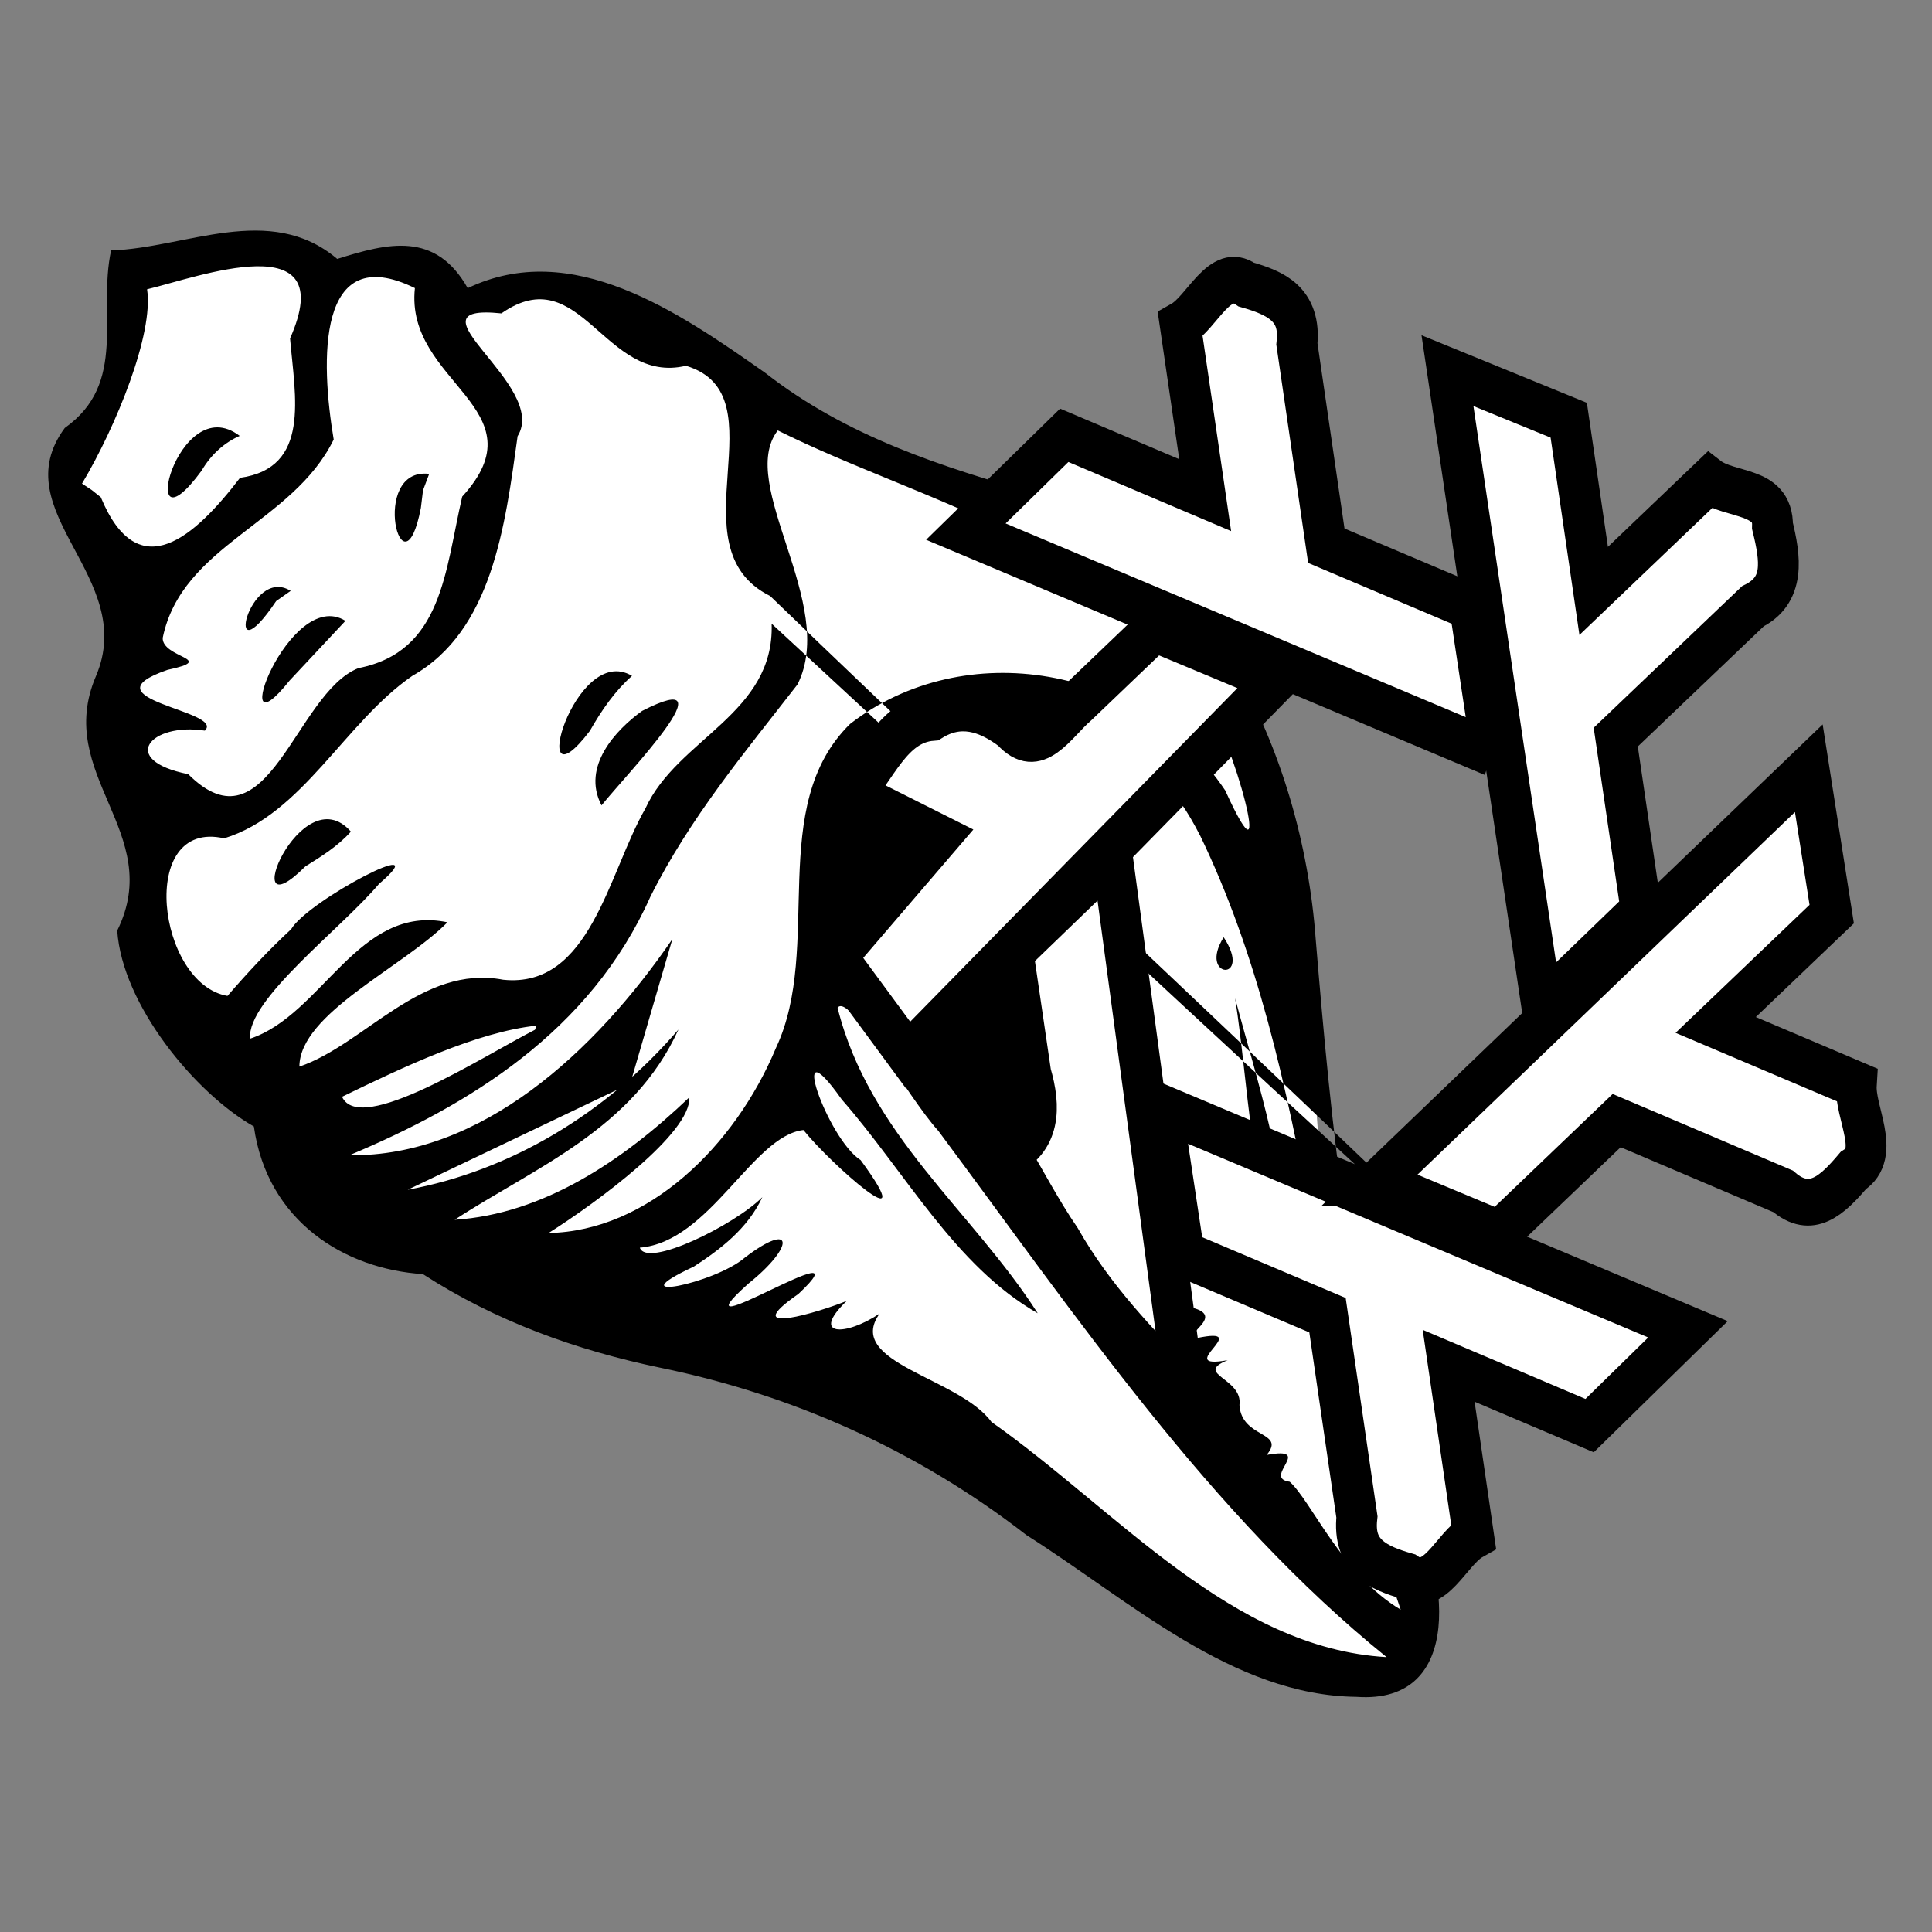 <?xml version="1.0" encoding="UTF-8" standalone="no"?>
<!-- Created with Inkscape (http://www.inkscape.org/) -->

<svg
   width="200"
   height="200"
   viewBox="30 220 60 60"
   version="1.1"
   id="svg1"
   xml:space="preserve"
   inkscape:export-filename="bitmap.svg"
   inkscape:export-xdpi="96"
   inkscape:export-ydpi="96"
   inkscape:version="1.4.2 (ebf0e940d0, 2025-05-08)"
   sodipodi:docname="nixos-shell.svg"
   xmlns:inkscape="http://www.inkscape.org/namespaces/inkscape"
   xmlns:sodipodi="http://sodipodi.sourceforge.net/DTD/sodipodi-0.dtd"
   xmlns="http://www.w3.org/2000/svg"
   xmlns:svg="http://www.w3.org/2000/svg"><rect x="30" y="220" width="60" height="60" fill="#808080" stroke="none"/><sodipodi:namedview
     id="namedview1"
     pagecolor="#5d5d5d"
     bordercolor="#000000"
     borderopacity="0.25"
     inkscape:showpageshadow="2"
     inkscape:pageopacity="0.0"
     inkscape:pagecheckerboard="0"
     inkscape:deskcolor="#d1d1d1"
     inkscape:document-units="mm"
     inkscape:zoom="1.4648916"
     inkscape:cx="247.11726"
     inkscape:cy="141.99003"
     inkscape:window-width="1694"
     inkscape:window-height="1077"
     inkscape:window-x="0"
     inkscape:window-y="0"
     inkscape:window-maximized="1"
     inkscape:current-layer="g1"
     showgrid="true"><inkscape:grid
       id="grid1"
       units="mm"
       originx="0"
       originy="0"
       spacingx="0.3"
       spacingy="0.3"
       empcolor="#0000ff"
       empopacity="0.251"
       color="#0000ff"
       opacity="0.125"
       empspacing="5"
       enabled="true"
       visible="true" /></sodipodi:namedview><defs
     id="defs1" /><g
     inkscape:label="logo"
     inkscape:groupmode="layer"
     id="layer1"><g
       id="g1"
       transform="matrix(1.629,0,0,1.866,-38.697,-217.723)"><g
         id="g2"
         transform="translate(-0.356,0.233)"><path
           style="fill:#ffffff;stroke:none;stroke-width:0.776;stroke-dasharray:none"
           d="m 66.381,246.116 c -0.846,0.918 -2.461,1.683 -2.823,2.779 0.39,1.365 0.78,2.729 1.17,4.094 0.999,0.31 1.998,0.62 2.997,0.93 -0.17,-1.502 -0.182,-3.032 -0.451,-4.516 -0.297,-1.096 -0.595,-2.191 -0.892,-3.287 z"
           id="path7" /><path
           style="fill:#ffffff;stroke:none;stroke-width:0.776;stroke-dasharray:none"
           d="m 47.192,238.465 c -0.78,0.158 -1.559,0.317 -2.339,0.475 -0.014,0.729 0.258,1.519 -0.238,2.144 -0.161,0.527 -0.81,1.025 -0.453,1.582 0.248,0.834 0.816,1.623 0.595,2.523 -0.015,0.697 -0.192,1.447 -0.104,2.111 0.299,0.428 0.894,0.767 0.657,1.358 -0.01,0.511 -0.21,1.09 -0.103,1.56 1.353,1.331 2.653,2.747 4.04,4.024 2.808,1.05 5.673,1.953 8.439,3.109 1.622,0.74 3.323,1.326 4.893,2.169 1.29,0.744 2.534,1.59 3.853,2.27 0.69,0.172 1.385,0.498 2.072,0.578 0.426,-0.25 1.201,-0.184 1.198,-0.822 0.195,-0.504 -0.506,-0.809 -0.737,-1.209 -0.667,-0.472 -0.519,-1.354 -0.725,-2.059 -0.121,-0.661 -0.243,-1.321 -0.364,-1.982 -0.987,-0.341 -1.973,-0.682 -2.96,-1.023 0.024,0.731 0.049,1.462 0.073,2.192 -1.555,-1.786 -3.008,-3.666 -4.629,-5.39 -0.613,-0.603 -1.226,-1.206 -1.839,-1.809 0.182,-1.012 0.238,-2.085 0.497,-3.059 0.433,-0.39 0.791,-0.972 1.269,-1.248 0.958,0.059 1.916,0.117 2.874,0.177 0.536,-0.475 1.072,-0.95 1.608,-1.425 -1.206,-0.414 -2.412,-0.828 -3.618,-1.242 0.267,-0.603 0.088,-0.957 -0.574,-1.04 -1.605,-0.643 -3.294,-1.105 -4.749,-2.065 -0.795,-0.428 -1.532,-1.022 -2.475,-1.028 -0.698,-0.104 -1.404,-0.337 -2.079,-0.011 -0.583,0.321 -0.405,-0.915 -1.122,-0.507 -0.806,0.027 -1.631,0.203 -2.386,-0.175 -0.191,-0.06 -0.382,-0.121 -0.573,-0.181 z"
           id="path6" /><path
           d="m 48.954,238.653 c -1.282,-0.946 -2.887,-0.178 -4.309,-0.14 -0.261,1.055 0.325,2.207 -0.883,2.955 -1.185,1.4 1.402,2.477 0.594,4.131 -0.807,1.647 1.329,2.603 0.406,4.234 0.093,1.231 1.485,2.706 2.605,3.26 0.254,1.582 1.738,2.375 3.222,2.457 1.389,0.785 2.928,1.268 4.519,1.557 2.494,0.445 4.887,1.362 6.987,2.786 1.981,1.096 3.931,2.67 6.293,2.693 2.086,0.13 1.754,-2.108 0.976,-3.306 -1.102,-2.983 -1.453,-6.156 -1.753,-9.299 -0.263,-3.166 -2.134,-6.459 -5.313,-7.414 -1.808,-0.451 -3.624,-0.952 -5.183,-2.017 -1.66,-1.017 -3.682,-2.239 -5.671,-1.409 -0.615,-0.95 -1.518,-0.753 -2.489,-0.486 z m 8.106,15.618 c -0.54,0.468 -2.201,1.184 -2.335,0.839 1.334,-0.094 2.15,-1.86 3.119,-1.958 0.515,0.563 2.304,1.945 1.091,0.501 -0.634,-0.349 -1.432,-2.339 -0.36,-1.009 1.214,1.209 2.162,2.776 3.736,3.558 -1.249,-1.702 -3.215,-2.975 -3.816,-5.085 0.226,-0.262 1.333,1.487 1.92,2.048 2.643,3.1 5.187,6.39 8.547,8.76 -2.964,-0.15 -5.139,-2.443 -7.533,-3.914 -0.618,-0.741 -2.807,-0.982 -2.132,-1.804 -0.648,0.381 -1.333,0.382 -0.627,-0.211 -0.483,0.176 -2.128,0.615 -0.921,-0.116 1.409,-1.157 -2.519,1.046 -0.952,-0.173 0.887,-0.619 0.87,-1.056 -0.066,-0.434 -0.578,0.439 -2.481,0.766 -0.978,0.153 0.505,-0.287 1.025,-0.629 1.307,-1.154 z m 8.34,-6.032 c 2.21,3.982 2.173,8.715 3.831,12.896 -1.12,-0.582 -1.705,-1.809 -2.116,-2.129 -0.538,-0.063 0.489,-0.594 -0.44,-0.446 0.378,-0.394 -0.482,-0.271 -0.518,-0.831 0.069,-0.45 -0.879,-0.514 -0.225,-0.746 -1.079,0.168 0.544,-0.576 -0.587,-0.368 -0.32,-0.06 0.689,-0.408 -0.257,-0.535 -0.946,-0.222 0.53,-0.385 -0.252,-0.762 -0.149,-0.33 -0.489,-0.075 0.243,-0.486 -0.614,-0.046 -1.086,-0.105 -0.398,-0.426 -1.491,0.163 0.768,-0.594 -0.526,-0.563 -0.917,-0.105 1.211,-0.411 -0.136,-0.49 -0.908,-0.15 1.342,-0.48 -0.196,-0.394 -1.404,-0.211 1.526,-0.476 -0.127,-0.613 -1.255,-0.092 1.221,-0.297 -0.041,-0.605 -1.391,-0.089 1.235,-0.192 -0.267,-0.378 -0.294,-0.166 1.277,-0.381 0.053,-0.419 -1.556,-0.195 1.662,-0.335 0.129,-0.581 -1.035,-0.034 -0.411,-0.286 0.261,-0.403 -0.483,-0.165 -1.705,-0.077 -0.541,-0.351 1.748,-0.449 -2.186,-0.112 -0.144,-0.543 2.049,-0.521 -2.58,0.074 -0.33,-0.469 1.98,-0.673 -1.355,0.03 -0.863,-0.275 0.763,-0.226 2.565,-0.879 0.821,-0.628 -0.763,0.214 -2.958,1.002 -1.232,0.11 0.726,-0.225 2.476,-1.067 0.843,-0.582 -0.72,0.139 -3.045,1.039 -1.402,0.042 1.217,-0.92 3.153,-0.899 4.058,0.446 0.132,0.167 0.25,0.345 0.357,0.528 z m 1.651,7.163 c 0.039,-1.533 -0.537,-2.998 -0.977,-4.444 0.266,1.493 0.267,3.066 0.977,4.444 z m -1.195,-5.458 c -0.499,0.692 0.567,0.753 0,0 z m -10.511,0.032 c -1.48,1.883 -3.647,3.624 -6.157,3.596 2.272,-0.831 4.589,-2.055 5.736,-4.299 0.754,-1.316 1.806,-2.41 2.806,-3.535 0.774,-1.338 -1.167,-3.331 -0.375,-4.229 2.812,1.221 6.239,1.798 8.119,4.469 0.565,0.607 1.405,3.429 0.411,1.522 -1.616,-2.096 -4.978,-2.575 -7.152,-1.106 -1.602,1.374 -0.509,3.71 -1.411,5.389 -0.787,1.645 -2.45,3.053 -4.336,3.083 0.926,-0.51 2.72,-1.666 2.683,-2.258 -1.269,1.059 -2.789,1.944 -4.474,2.038 1.529,-0.871 3.404,-1.507 4.266,-3.166 -1.381,1.404 -3.216,2.353 -5.16,2.666 1.414,-0.589 2.828,-1.179 4.242,-1.768 0.268,-0.8 0.535,-1.601 0.802,-2.402 z m 6.366,-3.533 c -0.552,0.393 -2.556,1.378 -1.102,0.335 0.331,-0.202 0.711,-0.339 1.102,-0.335 z m -8.986,5.041 c -1.006,0.449 -3.334,1.768 -3.677,1.115 1.15,-0.488 2.575,-1.08 3.707,-1.184 l -0.03,0.07 z m -5.861,-0.564 c -1.338,-0.2 -1.725,-2.951 -0.064,-2.622 1.491,-0.397 2.303,-1.931 3.589,-2.705 1.518,-0.749 1.768,-2.487 2.006,-3.988 0.606,-0.852 -2.235,-2.218 -0.309,-2.044 1.516,-0.923 1.961,1.195 3.519,0.872 1.854,0.488 -0.268,3.021 1.604,3.831 5.086,4.278 10.273,8.439 15.313,12.769 -5.142,-4.043 -10.192,-8.203 -15.284,-12.308 0.06,1.5 -1.798,1.913 -2.406,3.075 -0.708,1.075 -1.052,3.002 -2.712,2.851 -1.558,-0.259 -2.639,1.075 -3.885,1.446 0.003,-0.883 1.982,-1.656 2.823,-2.402 -1.698,-0.311 -2.38,1.539 -3.764,1.937 -0.059,-0.653 1.725,-1.817 2.459,-2.576 1.164,-0.868 -1.353,0.273 -1.676,0.755 -0.426,0.344 -0.829,0.721 -1.213,1.109 z m 7.131,-3.171 c 0.486,-0.527 2.501,-2.344 0.774,-1.572 -0.498,0.313 -1.162,0.926 -0.774,1.572 z m 0.581,-2.155 c -1.101,-0.575 -2.031,2.324 -0.803,0.915 0.222,-0.342 0.478,-0.664 0.803,-0.915 z m -5.359,2.592 c -0.954,-0.95 -2.214,1.754 -0.868,0.579 0.306,-0.167 0.616,-0.333 0.868,-0.579 z m -3.588,-3.224 c 0.365,-1.551 2.48,-1.906 3.26,-3.302 -0.251,-1.306 -0.329,-3.325 1.548,-2.52 -0.195,1.577 2.439,2.003 0.902,3.47 -0.329,1.238 -0.376,2.581 -1.979,2.855 -1.202,0.416 -1.724,3.091 -3.244,1.765 -1.344,-0.235 -0.721,-0.864 0.316,-0.725 0.395,-0.334 -2.338,-0.52 -0.712,-1.011 0.972,-0.182 -0.104,-0.195 -0.091,-0.533 z m 3.484,-0.284 c -1.077,-0.586 -2.308,2.356 -1.063,0.992 0.354,-0.331 0.709,-0.661 1.063,-0.992 z m 1.596,-2.446 c -1.154,-0.117 -0.506,2.142 -0.158,0.566 l 0.041,-0.293 0.117,-0.272 z m -2.64,1.947 c -0.803,-0.437 -1.314,1.516 -0.277,0.17 l 0.277,-0.17 z m -3.979,-1.784 c 0.65,-0.95 1.371,-2.495 1.241,-3.235 0.946,-0.196 3.698,-1.097 2.726,0.818 0.095,0.973 0.397,2.155 -0.954,2.32 -0.853,0.972 -1.935,1.837 -2.654,0.323 l -0.174,-0.121 -0.184,-0.106 z m 3.007,-0.795 c -1.195,-0.797 -1.998,2.09 -0.725,0.577 0.174,-0.262 0.432,-0.466 0.725,-0.577 z"
           id="path1"
           style="stroke-width:0.265" /><g
           id="g6"
           transform="matrix(0.166,0.061,-0.061,0.166,61.111,235.294)"
           style="fill:#ffffff;stroke:#000000;stroke-width:4.399;stroke-dasharray:none"><path
             fill="#7ebae4"
             d="M 50.732,43.771 C 42.372,59.394 34.012,75.017 25.652,90.64 22.143,88.642 18.634,86.643 15.126,84.645 17.288,79.861 19.451,75.076 21.613,70.292 18.234,70.085 14.854,69.877 11.475,69.67 c 1.686,-3.407 1.784,-8.019 5.671,-9.757 2.231,-2.545 5.099,-2.788 8.238,-2.056 3.683,1.651 4.472,-2.313 6.053,-4.739 1.788,-3.103 3.576,-6.206 5.364,-9.31 4.643,-0.012 9.287,-0.025 13.93,-0.037 z m 2.318,42.094 c 20.136,0.001 40.273,0.002 60.409,0.003 -2.276,4.055 -4.551,8.109 -6.827,12.164 -5.402,-0.015 -10.803,-0.03 -16.205,-0.045 2.682,4.705 5.365,9.41 8.047,14.115 -1.84,1.929 -2.044,6.681 -5.39,6.012 -3.194,0.343 -6.177,0.324 -7.03,-3.366 C 82.879,109.173 79.704,103.598 76.529,98.023 71.035,98.012 65.54,98 60.046,97.989 57.714,93.948 55.382,89.906 53.05,85.865 Z M 88.21,62.791 C 78.143,45.238 68.075,27.684 58.008,10.131 62.635,10.087 67.261,10.044 71.888,10 c 2.688,4.716 5.375,9.432 8.063,14.148 2.707,-4.691 5.413,-9.381 8.12,-14.072 2.577,0.638 6.792,-1.556 7.864,1.684 1.878,2.609 3.38,5.217 0.624,7.821 C 93.349,25.135 90.14,30.69 86.93,36.245 c 2.738,4.795 5.475,9.591 8.213,14.386 -2.311,4.053 -4.622,8.107 -6.933,12.16 z"
             clip-rule="evenodd"
             fill-rule="evenodd"
             id="path1-6"
             style="fill:#ffffff;stroke:#000000;stroke-width:4.399;stroke-dasharray:none" /><path
             fill="#5277c3"
             d="m 39.831,65.463 c 8.249,14.912 16.498,29.824 24.748,44.735 -6.076,-2.391 -12.125,-4.833 -17.395,-8.769 -2.876,-1.776 -5.501,-3.92 -8.256,-5.872 2.704,-2.541 1.885,-5.14 -0.221,-7.76 C 36.77,84.406 34.834,81.014 32.898,77.623 35.209,73.57 37.52,69.516 39.831,65.463 Z M 74.911,42.256 C 54.775,42.255 34.638,42.254 14.502,42.253 c 2.276,-4.054 4.552,-8.109 6.828,-12.163 5.401,0.015 10.803,0.03 16.204,0.045 -2.682,-4.705 -5.365,-9.41 -8.047,-14.115 1.84,-1.93 2.044,-6.681 5.39,-6.013 3.194,-0.344 6.178,-0.326 7.031,3.364 3.175,5.575 6.349,11.15 9.524,16.726 5.495,0.011 10.989,0.023 16.484,0.034 2.331,4.042 4.667,8.084 6.995,12.125 z m 2.357,42.216 c 10.069,-17.553 20.138,-35.105 30.207,-52.658 2.351,4.011 4.701,8.023 7.052,12.034 -2.714,4.701 -5.427,9.401 -8.141,14.102 5.389,0.014 10.779,0.029 16.168,0.043 0.742,2.566 4.722,5.13 2.483,7.697 -1.303,2.941 -2.796,5.554 -6.435,4.454 -6.378,-0.02 -12.756,-0.04 -19.133,-0.061 -2.757,4.784 -5.513,9.568 -8.27,14.352 -4.643,0.012 -9.287,0.025 -13.93,0.037 z"
             clip-rule="evenodd"
             fill-rule="evenodd"
             id="path2"
             style="fill:#ffffff;stroke:#000000;stroke-width:4.399;stroke-dasharray:none" /></g></g></g></g></svg>
